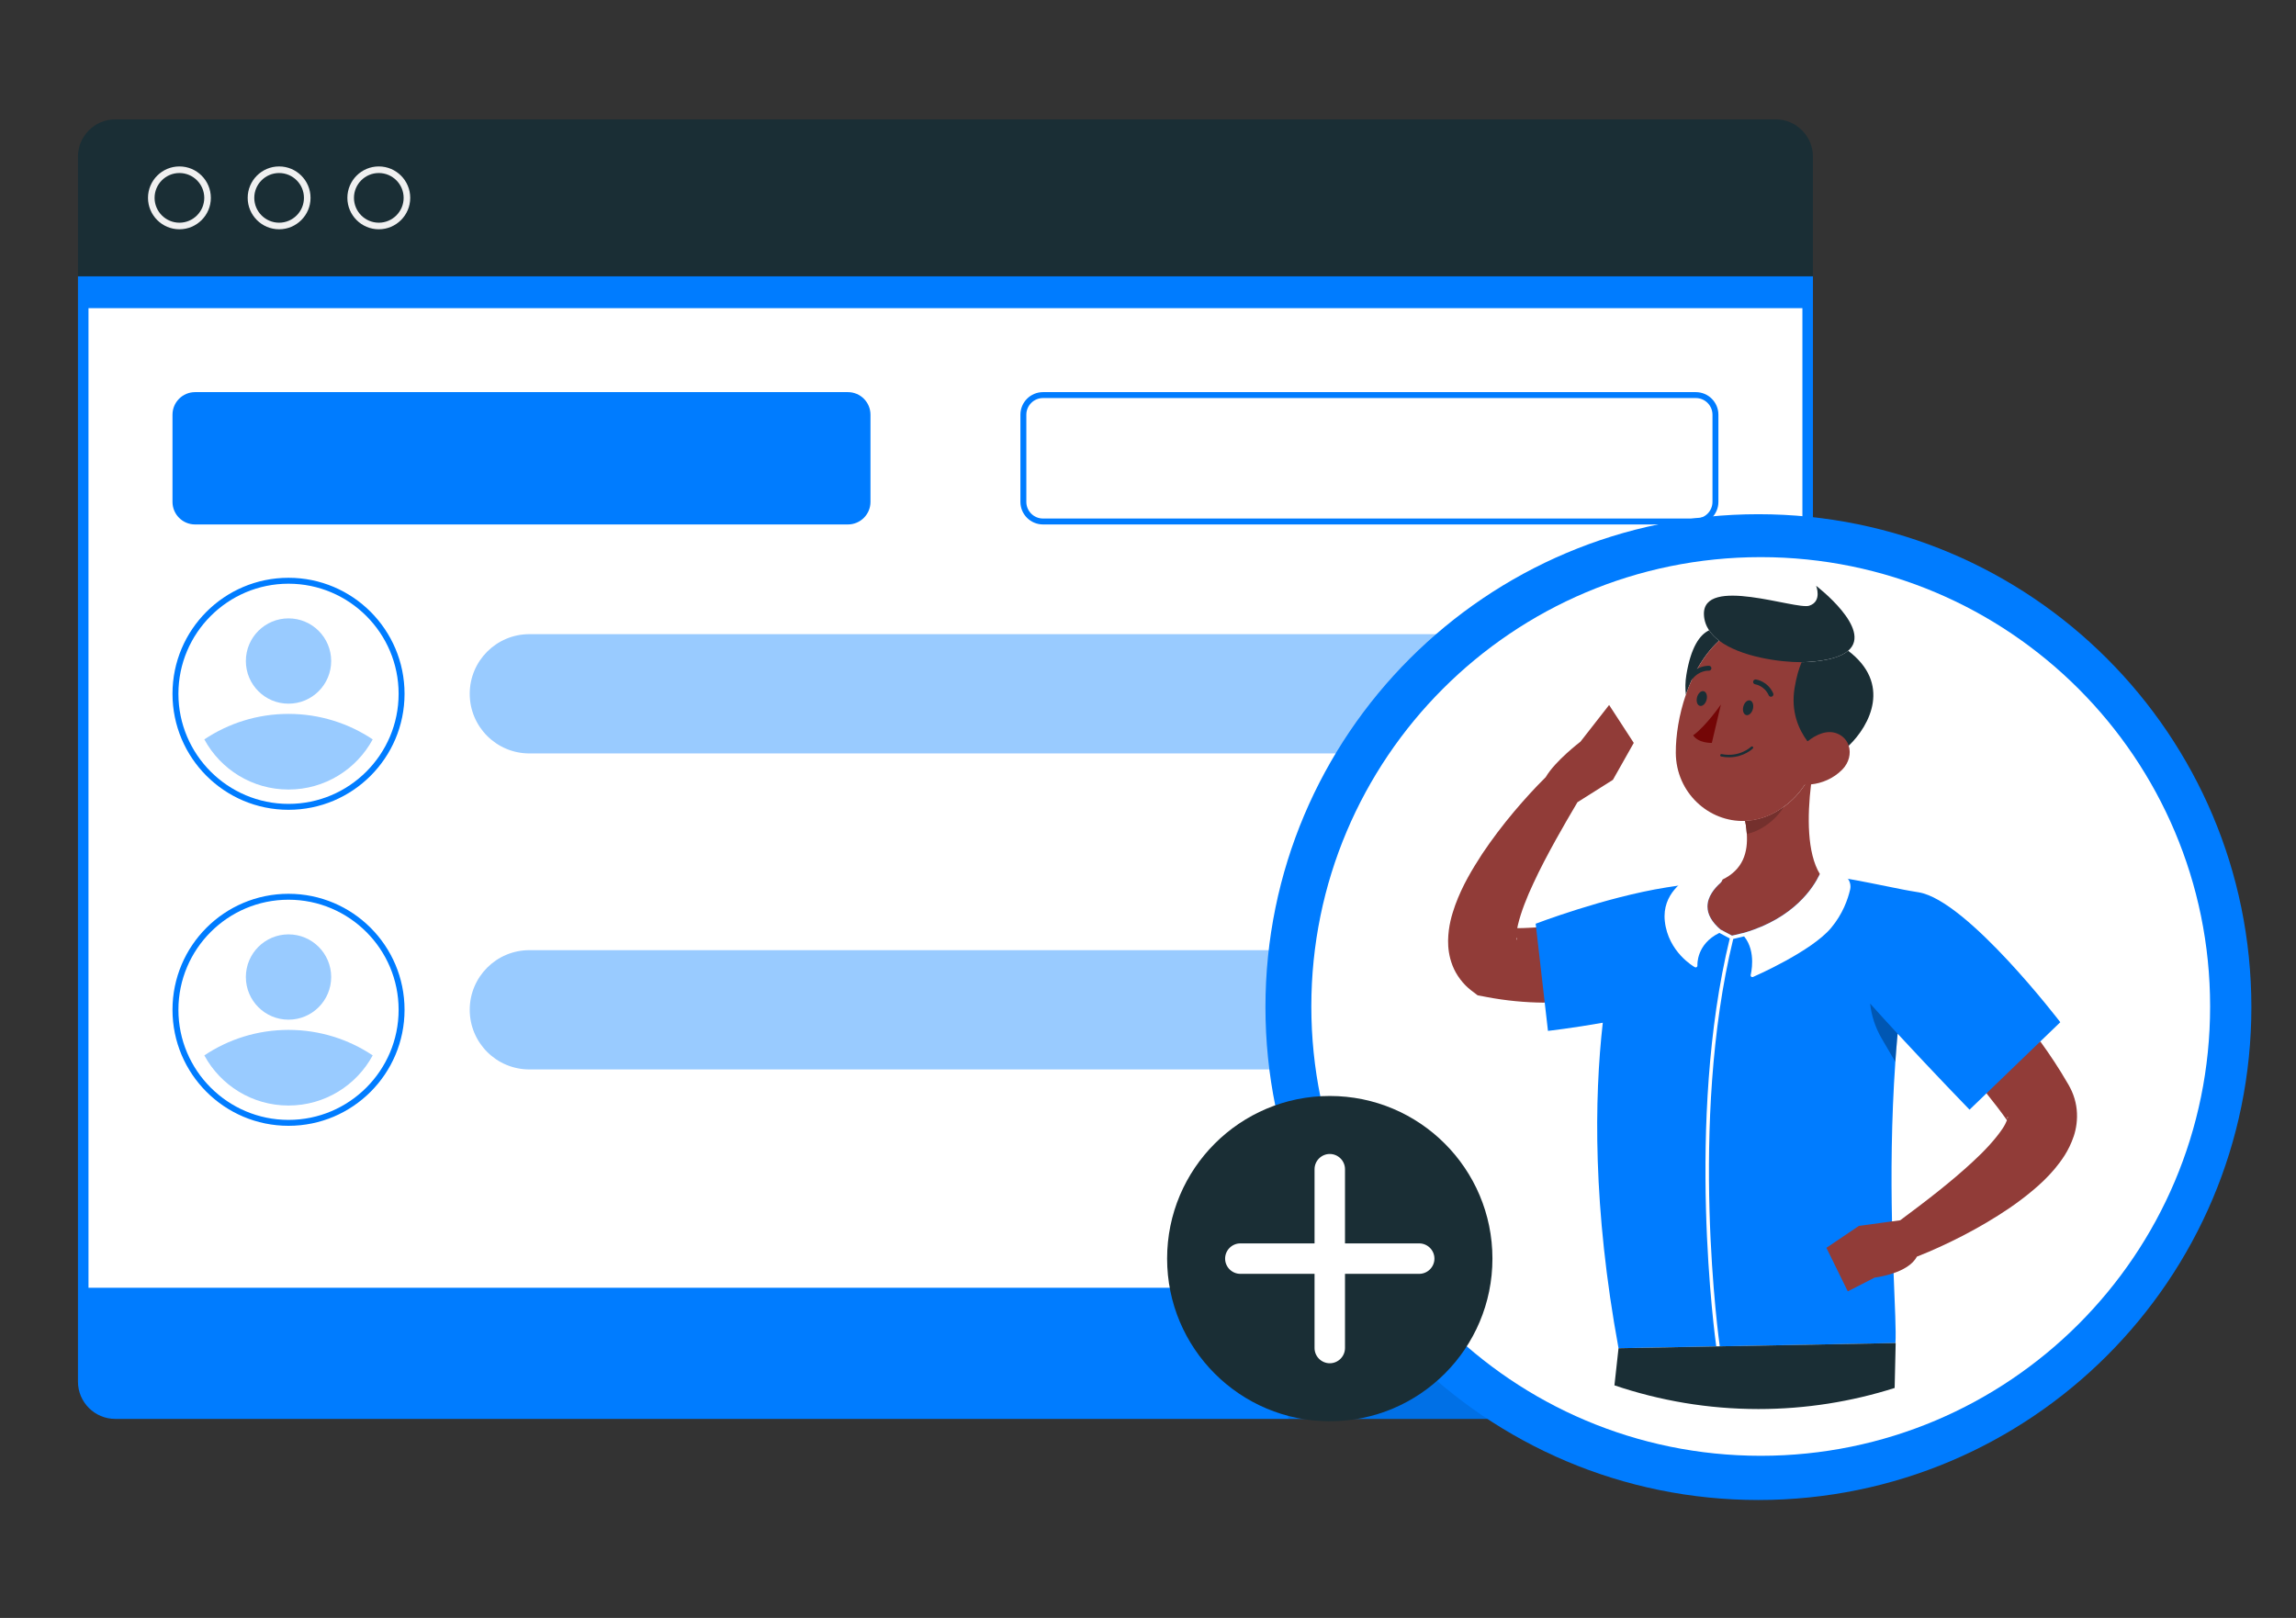 <?xml version="1.0" encoding="UTF-8" standalone="no"?>
<!-- Created with Inkscape (http://www.inkscape.org/) -->

<svg
   width="210mm"
   height="148mm"
   viewBox="0 0 210 148"
   version="1.1"
   id="svg1211"
   inkscape:version="1.2.1 (9c6d41e410, 2022-07-14)"
   sodipodi:docname="add-user.svg"
   xmlns:inkscape="http://www.inkscape.org/namespaces/inkscape"
   xmlns:sodipodi="http://sodipodi.sourceforge.net/DTD/sodipodi-0.dtd"
   xmlns="http://www.w3.org/2000/svg"
   xmlns:svg="http://www.w3.org/2000/svg">
  <rect x="0" y="0" width="210" height="148" fill="#333333" stroke="none"/>
  <sodipodi:namedview
     id="namedview1213"
     pagecolor="#ffffff"
     bordercolor="#000000"
     borderopacity="0.25"
     inkscape:showpageshadow="2"
     inkscape:pageopacity="0.0"
     inkscape:pagecheckerboard="0"
     inkscape:deskcolor="#d1d1d1"
     inkscape:document-units="mm"
     showgrid="false"
     inkscape:zoom="0.68862935"
     inkscape:cx="397.16576"
     inkscape:cy="446.5392"
     inkscape:window-width="1920"
     inkscape:window-height="974"
     inkscape:window-x="-11"
     inkscape:window-y="-11"
     inkscape:window-maximized="1"
     inkscape:current-layer="layer1" />
  <defs
     id="defs1208">
    <clipPath
       clipPathUnits="userSpaceOnUse"
       id="clipPath366">
      <path
         d="M 0,500 H 500 V 0 H 0 Z"
         id="path364" />
    </clipPath>
    <clipPath
       clipPathUnits="userSpaceOnUse"
       id="clipPath408">
      <path
         d="m 73.625,292.416 h 28.413 V 279.649 H 73.625 Z"
         id="path406" />
    </clipPath>
    <clipPath
       clipPathUnits="userSpaceOnUse"
       id="clipPath424">
      <path
         d="M 80.634,308.536 H 95.03 V 294.139 H 80.634 Z"
         id="path422" />
    </clipPath>
    <clipPath
       clipPathUnits="userSpaceOnUse"
       id="clipPath440">
      <path
         d="m 118.412,305.872 h 210.716 v -20.13 H 118.412 Z"
         id="path438" />
    </clipPath>
    <clipPath
       clipPathUnits="userSpaceOnUse"
       id="clipPath460">
      <path
         d="m 73.625,239.083 h 28.413 V 226.316 H 73.625 Z"
         id="path458" />
    </clipPath>
    <clipPath
       clipPathUnits="userSpaceOnUse"
       id="clipPath476">
      <path
         d="M 80.634,255.203 H 95.03 V 240.806 H 80.634 Z"
         id="path474" />
    </clipPath>
    <clipPath
       clipPathUnits="userSpaceOnUse"
       id="clipPath492">
      <path
         d="m 118.412,252.539 h 210.716 v -20.13 H 118.412 Z"
         id="path490" />
    </clipPath>
    <clipPath
       clipPathUnits="userSpaceOnUse"
       id="clipPath508">
      <path
         d="m 255.52,323.67 h 89.56 V 173.43 h -89.56 z"
         id="path506" />
    </clipPath>
    <clipPath
       clipPathUnits="userSpaceOnUse"
       id="clipPath524">
      <path
         d="M 0,500 H 500 V 0 H 0 Z"
         id="path522" />
    </clipPath>
    <clipPath
       clipPathUnits="userSpaceOnUse"
       id="clipPath552">
      <path
         d="m 384.16,229.356 h 4.634 v -9.832 h -4.634 z"
         id="path550" />
    </clipPath>
    <clipPath
       clipPathUnits="userSpaceOnUse"
       id="clipPath568">
      <path
         d="m 388.414,224.269 h 0.386 v -4.749 h -0.386 z"
         id="path566" />
    </clipPath>
    <clipPath
       clipPathUnits="userSpaceOnUse"
       id="clipPath588">
      <path
         d="m 363.177,259.553 h 0.165 v -1.467 h -0.165 z"
         id="path586" />
    </clipPath>
    <clipPath
       clipPathUnits="userSpaceOnUse"
       id="clipPath612">
      <path
         d="m 363.067,262.548 h 6.494 v -4.547 h -6.494 z"
         id="path610" />
    </clipPath>
  </defs>
  <g
     inkscape:label="Camada 1"
     inkscape:groupmode="layer"
     id="layer1">
    <g
       id="g360"
       transform="matrix(0.542,0,0,-0.542,-21.216,223.793)">
      <g
         id="g362"
         clip-path="url(#clipPath366)">
        <g
           id="g368"
           transform="translate(52.301,386.475)">
          <path
             d="m 0,0 c 0,3.453 2.825,6.279 6.279,6.279 h 280.22 c 3.454,0 6.279,-2.826 6.279,-6.279 V -20.211 H 0 Z"
             style="fill:#1a2e35;fill-opacity:1;fill-rule:nonzero;stroke:none"
             id="path370" />
        </g>
        <g
           id="g372"
           transform="translate(103.067,383.7)">
          <path
             d="m 0,0 c -2.311,0 -4.192,-1.88 -4.192,-4.192 0,-2.311 1.881,-4.192 4.192,-4.192 2.311,0 4.192,1.881 4.192,4.192 C 4.192,-1.88 2.311,0 0,0 m 0,-9.495 c -2.924,0 -5.303,2.379 -5.303,5.303 0,2.925 2.379,5.304 5.303,5.304 2.924,0 5.303,-2.379 5.303,-5.304 0,-2.924 -2.379,-5.303 -5.303,-5.303"
             style="fill:#f0f0f0;fill-opacity:1;fill-rule:nonzero;stroke:none"
             id="path374" />
        </g>
        <g
           id="g376"
           transform="translate(86.245,383.7)">
          <path
             d="m 0,0 c -2.311,0 -4.192,-1.88 -4.192,-4.192 0,-2.311 1.881,-4.192 4.192,-4.192 2.311,0 4.192,1.881 4.192,4.192 C 4.192,-1.88 2.311,0 0,0 m 0,-9.495 c -2.924,0 -5.303,2.379 -5.303,5.303 0,2.925 2.379,5.304 5.303,5.304 2.924,0 5.303,-2.379 5.303,-5.304 0,-2.924 -2.379,-5.303 -5.303,-5.303"
             style="fill:#f0f0f0;fill-opacity:1;fill-rule:nonzero;stroke:none"
             id="path378" />
        </g>
        <g
           id="g380"
           transform="translate(69.422,383.7)">
          <path
             d="m 0,0 c -2.311,0 -4.192,-1.88 -4.192,-4.192 0,-2.311 1.881,-4.192 4.192,-4.192 2.311,0 4.192,1.881 4.192,4.192 C 4.192,-1.88 2.311,0 0,0 m 0,-9.495 c -2.924,0 -5.303,2.379 -5.303,5.303 0,2.925 2.379,5.304 5.303,5.304 2.924,0 5.303,-2.379 5.303,-5.304 0,-2.924 -2.379,-5.303 -5.303,-5.303"
             style="fill:#f0f0f0;fill-opacity:1;fill-rule:nonzero;stroke:none"
             id="path382" />
        </g>
        <g
           id="g384"
           transform="translate(338.8,173.427)">
          <path
             d="m 0,0 h -280.221 c -3.453,0 -6.278,2.825 -6.278,6.279 V 192.837 H 6.279 V 6.279 C 6.279,2.825 3.453,0 0,0"
             style="fill:#007cff;fill-opacity:1;fill-rule:nonzero;stroke:none"
             id="path386" />
        </g>
        <path
           d="M 343.301,195.56 H 54.079 v 165.333 h 289.222 z"
           style="fill:#ffffff;fill-opacity:1;fill-rule:nonzero;stroke:none"
           id="path388" />
        <g
           id="g390"
           transform="translate(182.229,324.388)">
          <path
             d="m 0,0 h -110.167 c -2.104,0 -3.81,1.706 -3.81,3.81 v 14.713 c 0,2.104 1.706,3.81 3.81,3.81 H 0 c 2.104,0 3.81,-1.706 3.81,-3.81 V 3.81 C 3.81,1.706 2.104,0 0,0"
             style="fill:#007cff;fill-opacity:1;fill-rule:nonzero;stroke:none"
             id="path392" />
        </g>
        <g
           id="g394"
           transform="translate(325.317,346.721)">
          <path
             d="m 0,0 h -110.166 c -2.104,0 -3.811,-1.706 -3.811,-3.811 v -14.712 c 0,-2.104 1.707,-3.81 3.811,-3.81 H 0 c 2.104,0 3.811,1.706 3.811,3.81 V -3.811 C 3.811,-1.706 2.104,0 0,0 m 0,-1 c 1.55,0 2.811,-1.261 2.811,-2.811 v -14.712 c 0,-1.549 -1.261,-2.81 -2.811,-2.81 h -110.166 c -1.55,0 -2.811,1.261 -2.811,2.81 v 14.712 c 0,1.55 1.261,2.811 2.811,2.811 H 0"
             style="fill:#007cff;fill-opacity:1;fill-rule:nonzero;stroke:none"
             id="path396" />
        </g>
        <g
           id="g398"
           transform="translate(87.832,315.387)">
          <path
             d="m 0,0 c -10.814,0 -19.58,-8.767 -19.58,-19.58 0,-10.814 8.766,-19.58 19.58,-19.58 10.814,0 19.58,8.766 19.58,19.58 C 19.58,-8.767 10.814,0 0,0 m 0,-1 c 10.245,0 18.58,-8.335 18.58,-18.58 0,-10.245 -8.335,-18.58 -18.58,-18.58 -10.245,0 -18.58,8.335 -18.58,18.58 C -18.58,-9.335 -10.245,-1 0,-1"
             style="fill:#007cff;fill-opacity:1;fill-rule:nonzero;stroke:none"
             id="path400" />
        </g>
        <g
           id="g402">
          <g
             id="g404" />
          <g
             id="g416">
            <g
               clip-path="url(#clipPath408)"
               opacity="0.4"
               id="g414">
              <g
                 transform="translate(102.038,288.111)"
                 id="g412">
                <path
                   d="m 0,0 c -2.726,-5.036 -8.064,-8.462 -14.207,-8.462 -6.143,0 -11.481,3.426 -14.207,8.462 4.069,2.718 8.951,4.304 14.207,4.304 C -8.951,4.304 -4.068,2.718 0,0"
                   style="fill:#007cff;fill-opacity:1;fill-rule:nonzero;stroke:none"
                   id="path410" />
              </g>
            </g>
          </g>
        </g>
        <g
           id="g418">
          <g
             id="g420" />
          <g
             id="g432">
            <g
               clip-path="url(#clipPath424)"
               opacity="0.4"
               id="g430">
              <g
                 transform="translate(95.03,301.337)"
                 id="g428">
                <path
                   d="m 0,0 c 0,-3.975 -3.223,-7.198 -7.198,-7.198 -3.976,0 -7.198,3.223 -7.198,7.198 0,3.975 3.222,7.198 7.198,7.198 C -3.223,7.198 0,3.975 0,0"
                   style="fill:#007cff;fill-opacity:1;fill-rule:nonzero;stroke:none"
                   id="path426" />
              </g>
            </g>
          </g>
        </g>
        <g
           id="g434">
          <g
             id="g436" />
          <g
             id="g448">
            <g
               clip-path="url(#clipPath440)"
               opacity="0.4"
               id="g446">
              <g
                 transform="translate(319.063,285.742)"
                 id="g444">
                <path
                   d="m 0,0 h -190.586 c -5.558,0 -10.065,4.506 -10.065,10.065 0,5.559 4.507,10.065 10.065,10.065 H 0 c 5.559,0 10.065,-4.506 10.065,-10.065 C 10.065,4.506 5.559,0 0,0"
                   style="fill:#007cff;fill-opacity:1;fill-rule:nonzero;stroke:none"
                   id="path442" />
              </g>
            </g>
          </g>
        </g>
        <g
           id="g450"
           transform="translate(87.832,262.054)">
          <path
             d="m 0,0 c -10.814,0 -19.58,-8.766 -19.58,-19.58 0,-10.814 8.766,-19.58 19.58,-19.58 10.814,0 19.58,8.766 19.58,19.58 C 19.58,-8.766 10.814,0 0,0 m 0,-1 c 10.245,0 18.58,-8.335 18.58,-18.58 0,-10.245 -8.335,-18.58 -18.58,-18.58 -10.245,0 -18.58,8.335 -18.58,18.58 C -18.58,-9.335 -10.245,-1 0,-1"
             style="fill:#007cff;fill-opacity:1;fill-rule:nonzero;stroke:none"
             id="path452" />
        </g>
        <g
           id="g454">
          <g
             id="g456" />
          <g
             id="g468">
            <g
               clip-path="url(#clipPath460)"
               opacity="0.4"
               id="g466">
              <g
                 transform="translate(102.038,234.779)"
                 id="g464">
                <path
                   d="m 0,0 c -2.726,-5.037 -8.064,-8.462 -14.207,-8.462 -6.143,0 -11.481,3.425 -14.207,8.462 4.069,2.718 8.951,4.304 14.207,4.304 C -8.951,4.304 -4.068,2.718 0,0"
                   style="fill:#007cff;fill-opacity:1;fill-rule:nonzero;stroke:none"
                   id="path462" />
              </g>
            </g>
          </g>
        </g>
        <g
           id="g470">
          <g
             id="g472" />
          <g
             id="g484">
            <g
               clip-path="url(#clipPath476)"
               opacity="0.4"
               id="g482">
              <g
                 transform="translate(95.03,248.005)"
                 id="g480">
                <path
                   d="m 0,0 c 0,-3.975 -3.223,-7.198 -7.198,-7.198 -3.976,0 -7.198,3.223 -7.198,7.198 0,3.975 3.222,7.198 7.198,7.198 C -3.223,7.198 0,3.975 0,0"
                   style="fill:#007cff;fill-opacity:1;fill-rule:nonzero;stroke:none"
                   id="path478" />
              </g>
            </g>
          </g>
        </g>
        <g
           id="g486">
          <g
             id="g488" />
          <g
             id="g500">
            <g
               clip-path="url(#clipPath492)"
               opacity="0.4"
               id="g498">
              <g
                 transform="translate(319.063,232.409)"
                 id="g496">
                <path
                   d="m 0,0 h -190.586 c -5.558,0 -10.065,4.506 -10.065,10.065 v 0 c 0,5.559 4.507,10.065 10.065,10.065 H 0 c 5.559,0 10.065,-4.506 10.065,-10.065 v 0 C 10.065,4.506 5.559,0 0,0"
                   style="fill:#007cff;fill-opacity:1;fill-rule:nonzero;stroke:none"
                   id="path494" />
              </g>
            </g>
          </g>
        </g>
        <g
           id="g502">
          <g
             id="g504" />
          <g
             id="g516">
            <g
               clip-path="url(#clipPath508)"
               opacity="0.1"
               id="g514">
              <g
                 transform="translate(272.12,232.7)"
                 id="g512">
                <path
                   d="m 0,0 c 0,-6.13 0.6,-12.231 1.79,-18.22 -11.16,-6.62 -18.39,-18.81 -18.39,-32.23 0,-3.04 0.36,-5.991 1.05,-8.821 h 82.23 c 3.45,0 6.28,2.821 6.28,6.281 V 90.97 C 31.26,81.71 0,44.44 0,0"
                   style="fill:#000000;fill-opacity:1;fill-rule:nonzero;stroke:none"
                   id="path510" />
              </g>
            </g>
          </g>
        </g>
      </g>
    </g>
    <g
       id="g518"
       transform="matrix(0.542,0,0,-0.542,-37.166,216.114)">
      <g
         id="g520"
         clip-path="url(#clipPath524)">
        <g
           id="g526"
           transform="translate(448.495,228.76)">
          <path
             d="m 0,0 c 0,-45.944 -37.245,-83.189 -83.189,-83.189 -45.944,0 -83.189,37.245 -83.189,83.189 0,45.944 37.245,83.189 83.189,83.189 C -37.245,83.189 0,45.944 0,0"
             style="fill:#007cff;fill-opacity:1;fill-rule:nonzero;stroke:none"
             id="path528" />
        </g>
        <g
           id="g530"
           transform="translate(441.533,228.869)">
          <path
             d="m 0,0 c 0,-41.883 -33.953,-75.836 -75.836,-75.836 -41.883,0 -75.836,33.953 -75.836,75.836 0,41.883 33.953,75.836 75.836,75.836 C -33.953,75.836 0,41.883 0,0"
             style="fill:#ffffff;fill-opacity:1;fill-rule:nonzero;stroke:none"
             id="path532" />
        </g>
        <g
           id="g534"
           transform="translate(324.5,240.249)">
          <path
             d="M 0,0 C -0.02,0.074 -0.03,0.176 -0.037,0.29 0.005,0.205 0.038,0.125 0.051,0.059 0.121,-0.177 0.045,-0.192 0,0 m 15.613,39.502 -4.841,-6.198 c 0,0 -4.251,-3.226 -5.859,-5.983 -1.882,-1.863 -3.606,-3.769 -5.306,-5.775 -1.913,-2.278 -3.73,-4.658 -5.436,-7.211 -1.669,-2.588 -3.299,-5.257 -4.523,-8.591 -0.59,-1.688 -1.157,-3.516 -1.209,-5.991 -0.011,-1.235 0.144,-2.686 0.757,-4.249 0.6,-1.563 1.787,-3.149 3.172,-4.198 l 1.063,-0.805 1.59,-0.301 c 3.203,-0.606 6.387,-0.905 9.521,-0.934 0.068,-10e-4 1.194,0.105 1.262,0.105 L 4.532,2.023 C 3.458,1.983 1.162,1.813 0.108,1.836 0.145,2.031 0.186,2.23 0.235,2.432 c 0.51,2.127 1.478,4.596 2.608,6.99 1.119,2.425 2.408,4.857 3.75,7.284 1.177,2.134 2.442,4.286 3.678,6.385 l 5.984,3.778 3.518,6.233 z"
             style="fill:#913c38;fill-opacity:1;fill-rule:nonzero;stroke:none"
             id="path536" />
        </g>
        <g
           id="g538"
           transform="translate(374.19,266.352)">
          <path
             d="M 0,0 C 0.153,0.767 -0.091,0.82 -0.287,0.816 -0.44,0.813 -0.923,0.441 -1.036,-0.021 c -0.929,-1.442 -2.075,-2.687 -3.592,-3.783 -0.197,-0.142 -0.39,-0.286 -0.6,-0.424 -1.924,-1.259 -3.94,-1.864 -5.894,-1.941 0.039,-0.21 0.078,-0.42 0.11,-0.63 0.076,-0.493 0.131,-0.982 0.165,-1.467 0.223,-3.19 -0.608,-6.153 -4.198,-7.847 -0.014,-0.199 -0.49,-0.407 -0.65,-0.549 -1.003,-0.892 -2.395,-2.852 -2.38,-4.549 0.011,-1.305 1.221,-2.331 2.657,-3.57 l 2.022,-1.354 2.739,0.261 c 8.412,2.47 12.334,10.156 12.154,10.724 C -0.68,-11.591 -0.65,-5.385 0,0"
             style="fill:#913c38;fill-opacity:1;fill-rule:nonzero;stroke:none"
             id="path540" />
        </g>
        <g
           id="g542"
           transform="translate(392.374,248.131)">
          <path
             d="m 0,0 c 0,0 -0.564,0.103 -1.527,0.257 -1.992,0.319 -10.916,2.337 -15.223,2.725 -0.002,-0.003 -0.004,-0.004 -0.005,-0.007 -1.013,-2.122 -4.276,-7.323 -12.688,-9.793 l -2.081,-0.493 -1.959,1.041 c -1.436,1.24 -2.172,2.53 -2.183,3.835 -0.015,1.697 1.177,3.117 2.18,4.01 0.076,0.067 0.132,0.146 0.173,0.231 -0.018,0.242 -0.02,0.399 0.004,0.422 -0.627,-0.079 -8.601,-1.292 -9.279,-1.4 -10.381,-1.647 -22.068,-6.127 -22.068,-6.127 l 0.083,-0.718 1.445,-12.599 0.546,-4.767 c 0,0 4.009,0.447 9.251,1.373 -1.437,-12.743 -1.71,-31.201 2.657,-54.933 4.602,0.086 17.072,0.333 17.072,0.319 12.258,0.23 25.118,0.472 29.658,0.557 0.122,1.995 -0.096,6.136 -0.313,11.796 l -0.267,8.735 c -0.162,7.721 -0.128,16.981 0.564,26.929 0.108,1.565 0.237,3.149 0.38,4.745 0.002,-0.002 0.004,-0.004 0.006,-0.006 6.061,-6.557 12.132,-12.817 12.132,-12.817 l 2.864,2.762 c 3.672,1.775 6.562,4.939 9.084,8.756 l 3.367,3.245 C 23.873,-21.922 8.198,-1.378 0,0"
             style="fill:#007cff;fill-opacity:1;fill-rule:nonzero;stroke:none"
             id="path544" />
        </g>
        <g
           id="g546">
          <g
             id="g548" />
          <g
             id="g560">
            <g
               clip-path="url(#clipPath552)"
               opacity="0.3"
               id="g558">
              <g
                 transform="translate(384.161,229.356)"
                 id="g556">
                <path
                   d="m 0,0 c 0.219,-2.058 0.886,-4.077 1.95,-5.895 l 2.303,-3.938 c 0.109,1.565 0.237,3.15 0.381,4.746 C 3.052,-3.376 1.472,-1.646 0,0"
                   style="fill:#000000;fill-opacity:1;fill-rule:nonzero;stroke:none"
                   id="path554" />
              </g>
            </g>
          </g>
        </g>
        <g
           id="g562">
          <g
             id="g564" />
          <g
             id="g576">
            <g
               clip-path="url(#clipPath568)"
               opacity="0.3"
               id="g574">
              <g
                 transform="translate(388.8,224.263)"
                 id="g572">
                <path
                   d="M 0,0 C -0.002,0.002 -0.003,0.004 -0.005,0.006 -0.149,-1.59 -0.277,-3.175 -0.386,-4.74 l 0.002,-0.003 C -0.275,-3.18 -0.144,-1.594 0,0"
                   style="fill:#000000;fill-opacity:1;fill-rule:nonzero;stroke:none"
                   id="path570" />
              </g>
            </g>
          </g>
        </g>
        <g
           id="g578"
           transform="translate(363.066,260.183)">
          <path
             d="M 0,0 C 0.039,-0.21 0.078,-0.421 0.111,-0.63 0.079,-0.42 0.039,-0.21 0.001,0 Z"
             style="fill:#913c38;fill-opacity:1;fill-rule:nonzero;stroke:none"
             id="path580" />
        </g>
        <g
           id="g582">
          <g
             id="g584" />
          <g
             id="g596">
            <g
               clip-path="url(#clipPath588)"
               opacity="0.2"
               id="g594">
              <g
                 transform="translate(363.342,258.086)"
                 id="g592">
                <path
                   d="M 0,0 C -0.034,0.485 -0.088,0.975 -0.165,1.467 -0.09,0.975 -0.03,0.485 0,0"
                   style="fill:#000000;fill-opacity:1;fill-rule:nonzero;stroke:none"
                   id="path590" />
              </g>
            </g>
          </g>
        </g>
        <g
           id="g598"
           transform="translate(369.561,262.548)">
          <path
             d="m 0,0 c -0.197,-0.143 -0.389,-0.287 -0.599,-0.424 -1.925,-1.26 -3.941,-1.864 -5.895,-1.941 0.039,-0.211 0.078,-0.42 0.11,-0.631 0.077,-0.492 0.131,-0.981 0.165,-1.466 0.002,-0.029 0.009,-0.057 0.01,-0.085 C -4.059,-4.197 -1.257,-2.22 0,0"
             style="fill:#913c38;fill-opacity:1;fill-rule:nonzero;stroke:none"
             id="path600" />
        </g>
        <g
           id="g602"
           transform="translate(380.786,249.594)">
          <path
             d="M 0,0 C -0.18,0.809 -0.799,1.492 -1.657,1.696 L -3.735,2.191 C -4.281,2.322 -4.819,2.078 -5.1,1.608 -5.12,1.574 -5.15,1.549 -5.167,1.513 -6.18,-0.609 -9.443,-5.811 -17.855,-8.28 l -0.654,-0.156 v 10e-4 l -1.427,-0.338 -1.959,1.041 c -1.436,1.239 -2.172,2.529 -2.183,3.835 -0.015,1.696 1.177,3.117 2.18,4.009 0.076,0.067 0.245,0.287 0.287,0.372 0.09,0.229 0.072,0.344 -0.089,0.446 -2.201,1.589 -7.151,-0.863 -7.347,-1.288 -0.211,-0.204 -0.421,-0.429 -0.627,-0.676 -1.007,-1.213 -1.856,-2.958 -1.599,-5.3 0.57,-5.201 4.883,-7.662 5.066,-7.764 0.045,-0.025 0.094,-0.037 0.144,-0.037 0.055,0 0.109,0.015 0.158,0.046 0.091,0.058 0.143,0.161 0.136,0.269 -0.01,0.149 -0.193,3.617 3.702,5.511 l 1.753,-0.931 c -7.525,-30.865 -2.421,-67.851 -2.279,-68.853 0.369,0.006 0.579,0.009 0.579,0.007 0,0.014 0.012,0.023 0.01,0.037 -0.055,0.374 -5.307,37.688 2.274,68.719 l 1.837,0.435 c 2.129,-2.601 1.119,-6.461 1.108,-6.501 -0.029,-0.109 0.006,-0.226 0.092,-0.3 0.055,-0.047 0.123,-0.072 0.193,-0.072 0.04,0 0.08,0.008 0.118,0.025 0.4,0.175 9.857,4.323 13.164,8.271 1.964,2.345 2.836,4.828 3.22,6.498 C 0.079,-0.643 0.069,-0.312 0,0"
             style="fill:#ffffff;fill-opacity:1;fill-rule:nonzero;stroke:none"
             id="path604" />
        </g>
        <g
           id="g606">
          <g
             id="g608" />
          <g
             id="g620">
            <g
               clip-path="url(#clipPath612)"
               opacity="0.2"
               id="g618">
              <g
                 transform="translate(369.561,262.548)"
                 id="g616">
                <path
                   d="m 0,0 c -0.197,-0.143 -0.389,-0.287 -0.599,-0.424 -1.925,-1.26 -3.941,-1.864 -5.895,-1.941 0.039,-0.211 0.078,-0.42 0.11,-0.631 0.077,-0.492 0.131,-0.981 0.165,-1.466 0.002,-0.029 0.009,-0.057 0.01,-0.085 C -4.059,-4.197 -1.257,-2.22 0,0"
                   style="fill:#000000;fill-opacity:1;fill-rule:nonzero;stroke:none"
                   id="path614" />
              </g>
            </g>
          </g>
        </g>
        <g
           id="g622"
           transform="translate(355.01,285.879)">
          <path
             d="M 0,0 C 1.006,1.796 2.226,3.422 3.67,4.725 2.985,5.24 2.408,5.821 1.974,6.473 0.399,5.734 -1.089,3.641 -1.861,-1.035 c -0.2,-1.209 -0.199,-2.319 -0.082,-3.348 0.303,0.88 0.647,1.748 1.034,2.592 z"
             style="fill:#1a2e35;fill-opacity:1;fill-rule:nonzero;stroke:none"
             id="path624" />
        </g>
        <g
           id="g626"
           transform="translate(373.596,273.603)">
          <path
             d="m 0,0 c 4.513,5.223 1.643,11.875 -0.997,13.372 0.488,6.982 -9.555,7.894 -13.919,3.629 -1.444,-1.303 -2.664,-2.928 -3.669,-4.725 l -0.91,-1.79 c -0.387,-0.844 -0.731,-1.713 -1.034,-2.593 -1.161,-3.367 -1.715,-6.894 -1.7,-9.828 0.033,-6.692 5.552,-11.727 11.7,-11.485 h 10e-4 c 1.953,0.077 3.969,0.682 5.894,1.941 0.21,0.138 0.403,0.282 0.599,0.424 1.517,1.096 2.664,2.341 3.593,3.783 C 1.806,-3.679 1.22,-1.869 0,0"
             style="fill:#913c38;fill-opacity:1;fill-rule:nonzero;stroke:none"
             id="path628" />
        </g>
        <g
           id="g630"
           transform="translate(353.553,284.684)">
          <path
             d="m 0,0 c -0.143,-0.178 -0.114,-0.439 0.064,-0.582 0.079,-0.063 0.173,-0.093 0.267,-0.091 0.078,0.001 0.151,0.033 0.217,0.077 0.034,0.023 0.071,0.044 0.098,0.077 C 1.812,0.934 3.313,0.859 3.379,0.855 3.6,0.841 3.804,1.013 3.819,1.241 3.834,1.468 3.664,1.665 3.436,1.681 3.382,1.685 2.482,1.725 1.457,1.195 0.974,0.944 0.464,0.578 0,0"
             style="fill:#1a2e35;fill-opacity:1;fill-rule:nonzero;stroke:none"
             id="path632" />
        </g>
        <g
           id="g634"
           transform="translate(364.369,272.696)">
          <path
             d="m 0,0 c -0.08,0.082 -0.211,0.083 -0.293,0.004 -0.019,-0.019 -1.941,-1.843 -4.972,-1.239 -0.112,0.022 -0.221,-0.051 -0.243,-0.163 -0.022,-0.112 0.05,-0.221 0.162,-0.243 0.514,-0.103 0.997,-0.141 1.447,-0.132 2.39,0.044 3.824,1.412 3.895,1.481 C 0.078,-0.213 0.08,-0.082 0,0"
             style="fill:#1a2e35;fill-opacity:1;fill-rule:nonzero;stroke:none"
             id="path636" />
        </g>
        <g
           id="g638"
           transform="translate(358.976,279.839)">
          <path
             d="m 0,0 c 0,0 -2.504,-3.647 -4.685,-5.213 0.956,-1.377 3.157,-1.273 3.157,-1.273 z"
             style="fill:#740606;fill-opacity:1;fill-rule:nonzero;stroke:none"
             id="path640" />
        </g>
        <g
           id="g642"
           transform="translate(355.462,279.596)">
          <path
             d="M 0,0 C 0.452,-0.09 0.949,0.394 1.111,1.08 1.272,1.766 1.037,2.396 0.585,2.486 0.134,2.576 -0.364,2.092 -0.525,1.406 -0.687,0.719 -0.452,0.09 0,0"
             style="fill:#1a2e35;fill-opacity:1;fill-rule:nonzero;stroke:none"
             id="path644" />
        </g>
        <g
           id="g646"
           transform="translate(363.275,278.039)">
          <path
             d="M 0,0 C 0.452,-0.09 0.949,0.394 1.111,1.08 1.273,1.766 1.038,2.396 0.585,2.486 0.134,2.576 -0.364,2.092 -0.525,1.406 -0.687,0.719 -0.452,0.09 0,0"
             style="fill:#1a2e35;fill-opacity:1;fill-rule:nonzero;stroke:none"
             id="path648" />
        </g>
        <g
           id="g650"
           transform="translate(373.513,287.001)">
          <path
             d="m 0,0 c -0.275,-0.016 -0.582,-0.025 -0.914,-0.026 -0.479,-1.109 -0.887,-2.531 -1.187,-4.346 -0.661,-4.001 0.693,-7.02 2.184,-9.026 2.051,-3.483 4.676,-3.385 6.951,-0.732 3.664,3.516 7.191,10.526 -0.094,16.031 C 5.796,0.922 3.645,0.213 0,0"
             style="fill:#1a2e35;fill-opacity:1;fill-rule:nonzero;stroke:none"
             id="path652" />
        </g>
        <g
           id="g654"
           transform="translate(378.607,274.929)">
          <path
             d="m 0,0 c -1.652,0.677 -3.523,-0.118 -5.011,-1.326 -0.848,-0.688 -1.573,-1.508 -2.061,-2.27 -1.415,-2.21 -0.913,-4.783 1.619,-5.003 0.141,-0.012 0.284,-0.021 0.436,-0.018 0.196,0.003 0.398,0.02 0.599,0.04 1.793,0.173 3.782,0.975 5.275,2.501 1.133,1.159 1.5,2.721 1.083,4.018 C 1.659,-1.181 1.03,-0.422 0,0"
             style="fill:#913c38;fill-opacity:1;fill-rule:nonzero;stroke:none"
             id="path656" />
        </g>
        <g
           id="g658"
           transform="translate(358.68,290.604)">
          <path
             d="m 0,0 c 3.657,-2.754 10.317,-3.646 13.918,-3.63 0.332,0.002 0.64,0.01 0.914,0.027 3.645,0.212 5.796,0.921 6.941,1.901 C 26,1.916 16.365,9.263 16.365,9.263 c 0,0 1.074,-2.637 -1.166,-3.364 C 12.958,5.172 -2.835,11.046 -2.567,4.38 -2.526,3.394 -2.211,2.522 -1.696,1.748 -1.262,1.096 -0.685,0.515 0,0"
             style="fill:#1a2e35;fill-opacity:1;fill-rule:nonzero;stroke:none"
             id="path660" />
        </g>
        <g
           id="g662"
           transform="translate(341.7,171.187)">
          <path
             d="m 0,0 c 0,0 -0.27,-2.332 -0.689,-6.264 7.63,-2.58 15.794,-3.999 24.294,-3.999 8.017,0 15.739,1.253 22.992,3.558 0.108,4.746 0.173,7.583 0.173,7.583 L 17.072,0.32 16.493,0.31 Z"
             style="fill:#1a2e35;fill-opacity:1;fill-rule:nonzero;stroke:none"
             id="path664" />
        </g>
        <g
           id="g666"
           transform="translate(407.333,209.882)">
          <path
             d="M 0,0 C -0.005,0.051 -0.02,0.105 -0.02,0.149 -0.021,0.392 0.063,0.477 0.064,0.335 0.068,0.261 0.044,0.143 0,0 m 11.687,1.574 c -0.082,0.836 -0.282,1.691 -0.578,2.494 -0.154,0.395 -0.315,0.8 -0.51,1.158 l -0.296,0.546 -0.161,0.272 c -1.42,2.464 -2.97,4.792 -4.595,7.039 L -3.537,4.326 c 1.209,-1.495 2.373,-3.005 3.455,-4.542 -0.15,-0.395 -0.408,-0.913 -0.768,-1.445 -1.188,-1.758 -2.993,-3.712 -4.951,-5.509 -3.719,-3.464 -8.036,-6.766 -12.296,-9.928 l -1.386,-0.188 -5.582,-0.758 -5.487,-3.705 3.607,-7.346 4.538,2.324 c 0,0 1.521,0.177 3.191,0.75 1.539,0.527 3.203,1.393 3.929,2.781 2.709,1.061 5.243,2.246 7.798,3.56 2.679,1.391 5.306,2.926 7.892,4.684 1.29,0.888 2.56,1.842 3.822,2.896 1.263,1.052 2.509,2.215 3.706,3.627 1.181,1.435 2.41,3.067 3.259,5.568 0.413,1.244 0.666,2.798 0.497,4.479"
             style="fill:#913c38;fill-opacity:1;fill-rule:nonzero;stroke:none"
             id="path668" />
        </g>
        <g
           id="g670"
           transform="translate(320.423,186.312)">
          <path
             d="m 0,0 c 0,-15.16 -12.29,-27.45 -27.45,-27.45 -15.16,0 -27.45,12.29 -27.45,27.45 0,15.16 12.29,27.45 27.45,27.45 C -12.29,27.45 0,15.16 0,0"
             style="fill:#1a2e35;fill-opacity:1;fill-rule:nonzero;stroke:none"
             id="path672" />
        </g>
        <g
           id="g674"
           transform="translate(308.065,188.881)">
          <path
             d="m 0,0 h -12.522 v 12.522 c 0,1.413 -1.156,2.569 -2.57,2.569 -1.413,0 -2.569,-1.156 -2.569,-2.569 V 0 h -12.522 c -1.413,0 -2.569,-1.156 -2.569,-2.569 0,-1.414 1.156,-2.57 2.569,-2.57 h 12.522 v -12.522 c 0,-1.413 1.156,-2.569 2.569,-2.569 1.414,0 2.57,1.156 2.57,2.569 V -5.139 H 0 c 1.413,0 2.57,1.156 2.57,2.57 C 2.57,-1.156 1.413,0 0,0"
             style="fill:#ffffff;fill-opacity:1;fill-rule:nonzero;stroke:none"
             id="path676" />
        </g>
        <g
           id="g678"
           transform="translate(364.774,283.238)">
          <path
             d="M 0,0 C 0.078,-0.011 1.536,-0.238 2.275,-1.855 2.346,-2.01 2.5,-2.1 2.659,-2.097 c 0.055,10e-4 0.111,0.013 0.164,0.037 0.208,0.096 0.3,0.341 0.205,0.549 C 2.088,0.546 0.185,0.811 0.105,0.821 -0.119,0.849 -0.329,0.689 -0.357,0.462 -0.386,0.236 -0.227,0.029 0,0"
             style="fill:#1a2e35;fill-opacity:1;fill-rule:nonzero;stroke:none"
             id="path680" />
        </g>
      </g>
    </g>
  </g>
</svg>
